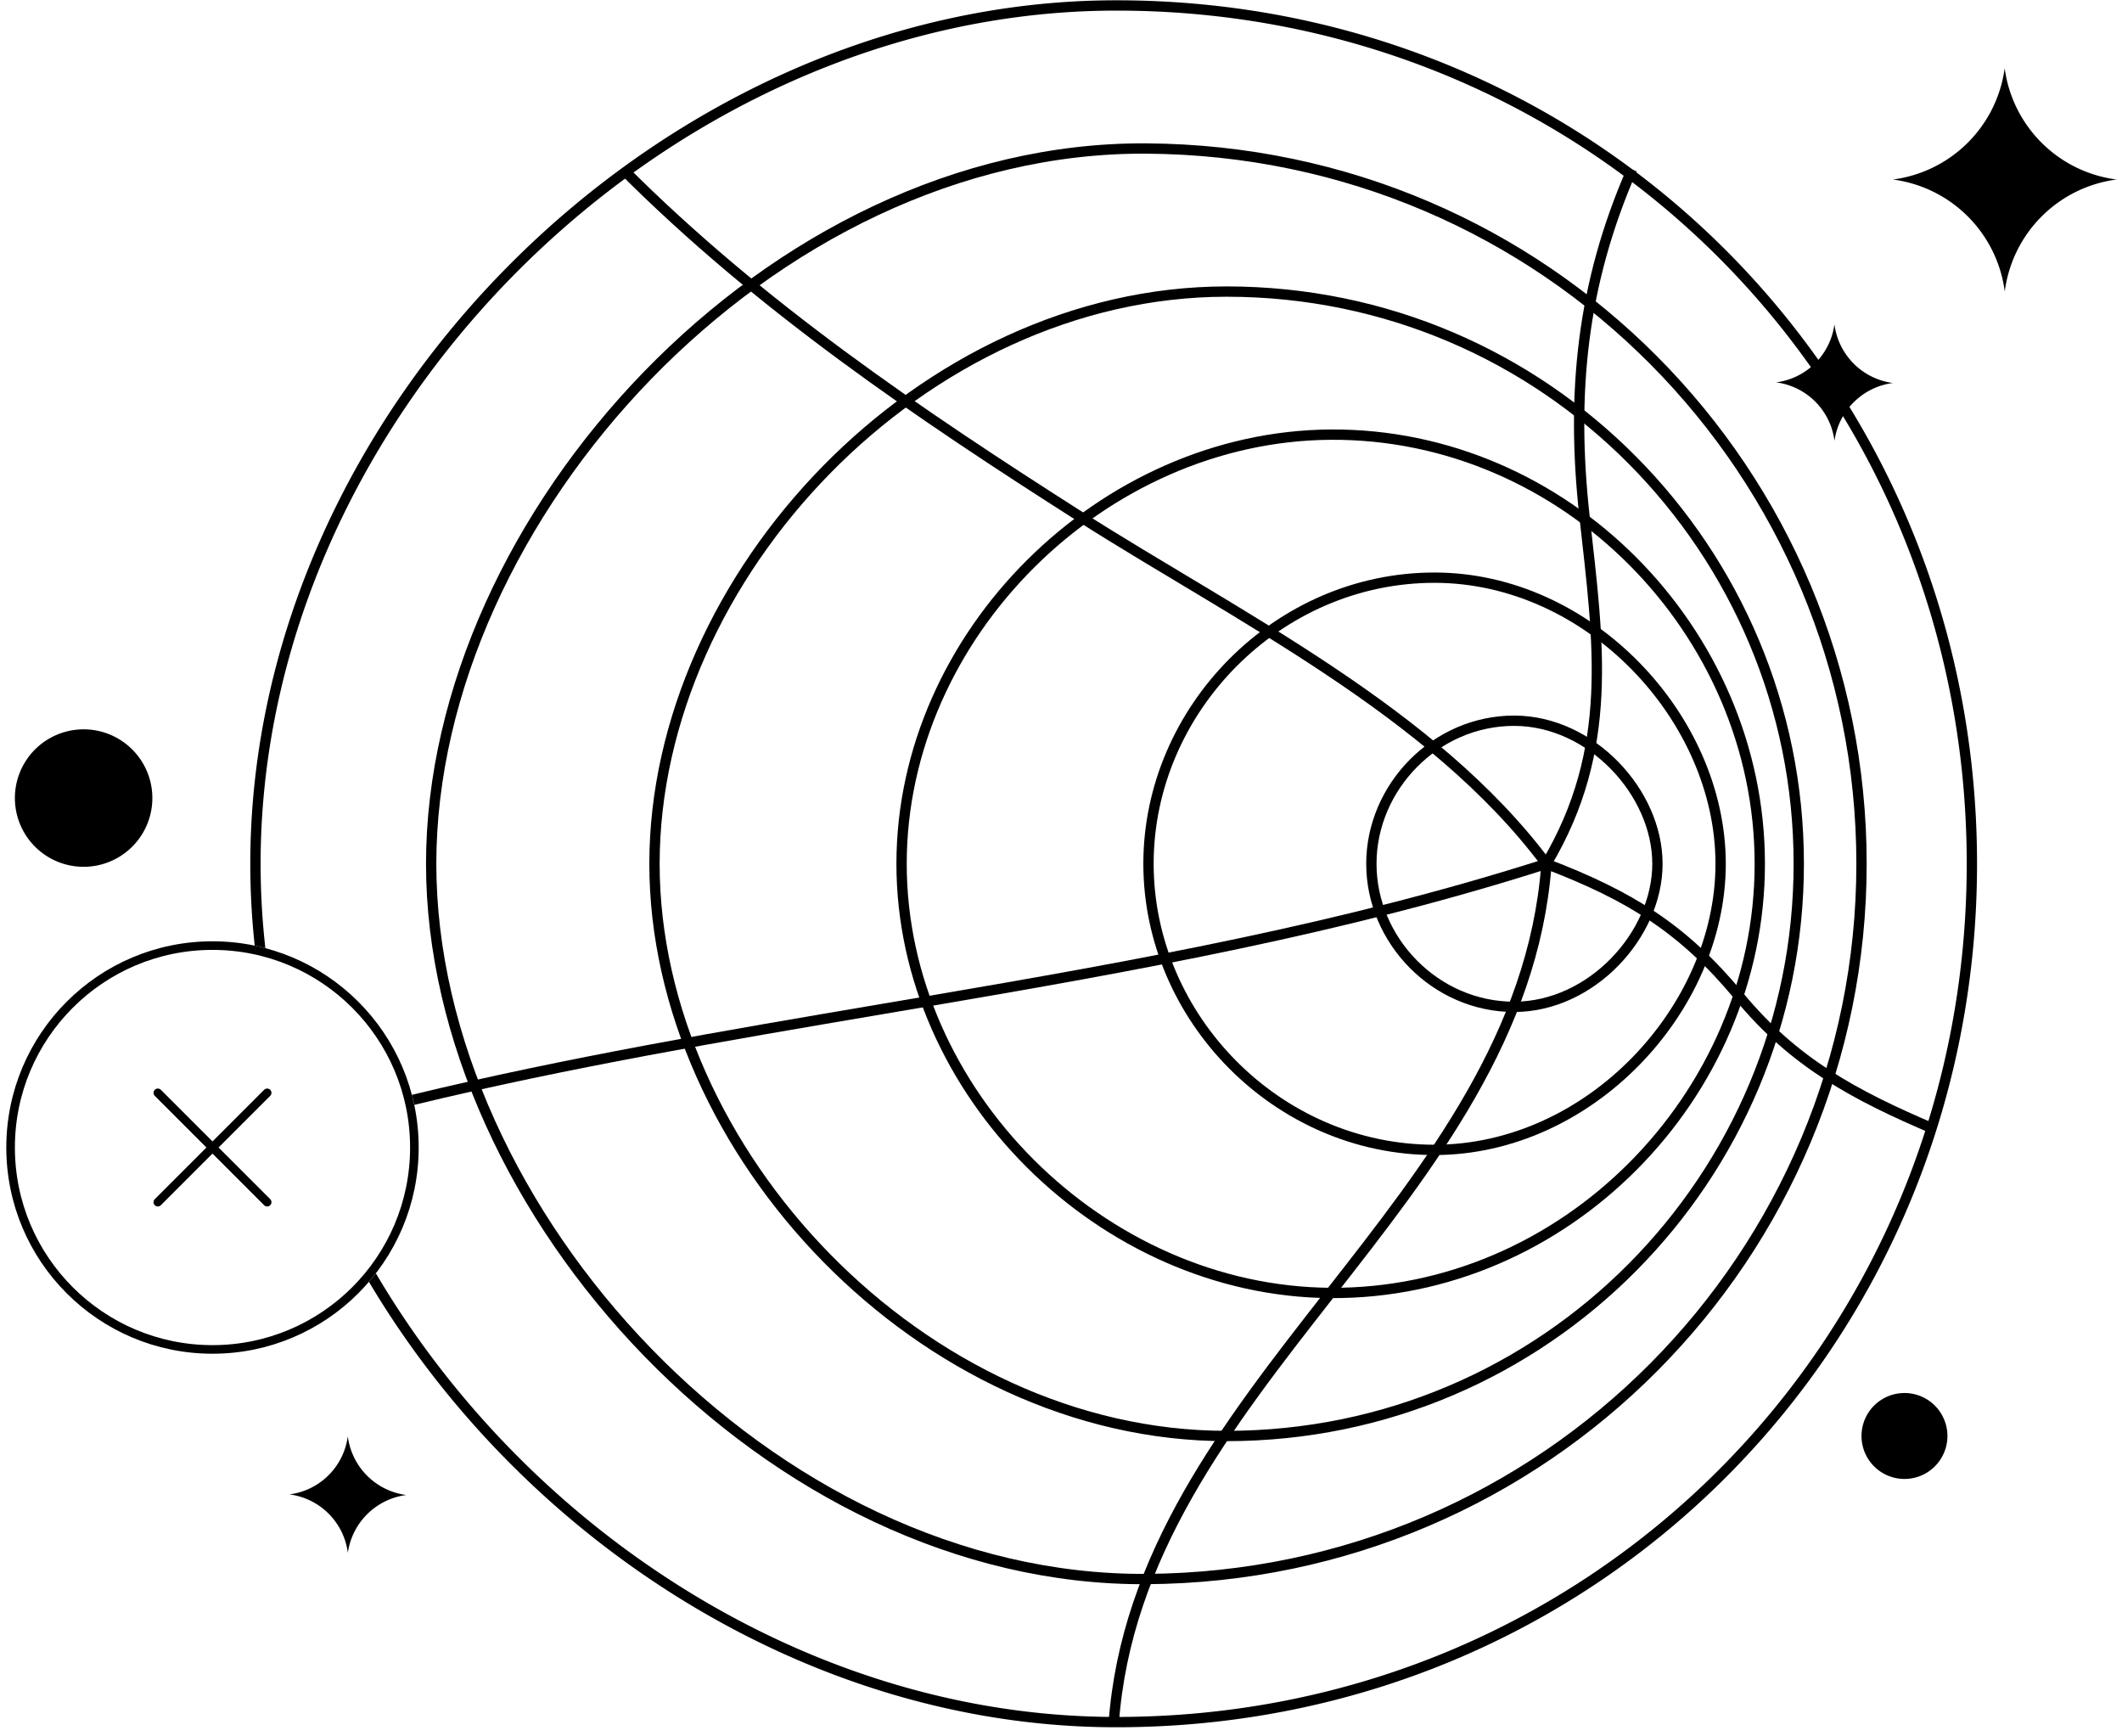 <svg xmlns="http://www.w3.org/2000/svg" width="247" height="202" fill="none">
    <path stroke="currentColor" stroke-miterlimit="10" stroke-width="1.2"
        d="M216.68 100.532c0-45.511-36.707-82.96-83.246-83.247-43.759-.27-83.246 42.864-83.246 83.247 0 40.382 39.487 83.516 83.246 83.246 46.539-.287 83.246-37.736 83.246-83.246Z" />
    <path stroke="currentColor" stroke-miterlimit="10" stroke-width="1.2"
        d="M142.779 167.129c-35.388 0-66.597-33.087-66.597-66.597 0-33.511 31.209-66.597 66.597-66.597 37.165 0 66.597 30.147 66.597 66.597 0 36.449-29.432 66.597-66.597 66.597Z" />
    <path stroke="currentColor" stroke-miterlimit="10" stroke-width="1.2"
        d="M204.839 100.534c0-27.093-22.71-50.119-49.948-49.948-26.568.166-49.948 23.284-49.948 49.948 0 26.663 23.38 49.781 49.948 49.947 27.234.171 49.948-22.855 49.948-49.947Z" />
    <path stroke="currentColor" stroke-miterlimit="10" stroke-width="1.2"
        d="M166.982 133.83c-18.277.009-33.298-15.367-33.298-33.298s15.021-33.307 33.298-33.299c18.006.009 33.299 16.337 33.299 33.299 0 16.961-15.293 33.29-33.299 33.298Z" />
    <path stroke="currentColor" stroke-miterlimit="10" stroke-width="1.2"
        d="M192.925 100.533c0-8.287-7.692-16.624-16.649-16.65-9.144-.024-16.649 7.693-16.649 16.65 0 8.957 7.505 16.674 16.649 16.649 8.957-.025 16.649-8.362 16.649-16.649Z" />
    <path stroke="currentColor" stroke-miterlimit="10" stroke-width="1.2"
        d="M179.995 100.741c-3.03 39.201-47.563 60.641-50.364 99.896M179.994 100.534c9.757 3.742 15.888 7.509 22.452 15.434 6.393 7.721 13.398 11.492 22.663 15.434M179.994 100.533c7.95-13.348 6.069-25.735 4.446-40.407-1.59-14.348-.317-27.06 5.523-40.408M179.994 100.533c-13.161-17.665-36.033-28.79-54.272-40.407-18.868-12.017-37.332-24.52-53.195-40.408" />
    <path fill="currentColor" fill-rule="evenodd"
        d="M129.632 1.236c55.66-.178 99.294 43.995 99.294 99.296 0 55.301-43.634 99.473-99.294 99.295-35.185-.112-68.195-21.577-85.88-51.632-.26.338-.529.669-.807.992 17.948 30.209 51.212 51.727 86.683 51.84 56.332.18 100.498-44.538 100.498-100.495C230.126 44.574 185.96-.144 129.628.036 76.948.204 29.135 47.586 29.135 100.532c0 3.198.174 6.376.514 9.525.417.087.83.185 1.24.293a87.682 87.682 0 0 1-.554-9.818c0-52.278 47.27-99.13 99.297-99.296Z"
        clip-rule="evenodd" />
    <circle cx="24.734" cy="133.554" r="23.5" stroke="currentColor" />
    <path fill="currentColor" fill-rule="evenodd"
        d="M179.81 99.963c-23.44 7.507-47.755 11.865-72.175 16.026l-5.088.864-.012.002c-18.287 3.105-36.603 6.214-54.592 10.568.102.386.194.775.277 1.168 17.944-4.344 36.227-7.448 54.529-10.555l5.088-.865c24.415-4.159 48.808-8.529 72.339-16.065l-.366-1.143Z"
        clip-rule="evenodd" />
    <path stroke="currentColor" stroke-linecap="round"
        d="M31.098 139.917 18.371 127.19M31.098 127.19 18.37 139.917" />
    <path fill="currentColor" fill-rule="evenodd" stroke="currentColor"
        d="M9.734 100.384a7.5 7.5 0 1 0 0-15 7.5 7.5 0 0 0 0 15Z" clip-rule="evenodd" />
    <path fill="currentColor"
        d="M233.335 7.87a15.075 15.075 0 0 0 13.042 13.023 15.091 15.091 0 0 0-13.024 13.042 15.106 15.106 0 0 0-13.023-13.042A15.093 15.093 0 0 0 233.353 7.87h-.018ZM40.489 167.2a7.897 7.897 0 0 0 6.8 6.799 7.897 7.897 0 0 0-6.8 6.728 7.864 7.864 0 0 0-6.8-6.8 7.857 7.857 0 0 0 6.8-6.799v.072ZM213.532 37.775a7.9 7.9 0 0 0 6.799 6.8 7.897 7.897 0 0 0-6.799 6.727 7.859 7.859 0 0 0-6.8-6.8 7.858 7.858 0 0 0 6.8-6.799v.072Z" />
    <path fill="currentColor" stroke="currentColor"
        d="M226.18 167.128a4.5 4.5 0 1 1-9.001 0 4.5 4.5 0 0 1 9.001 0Z" />
</svg>
